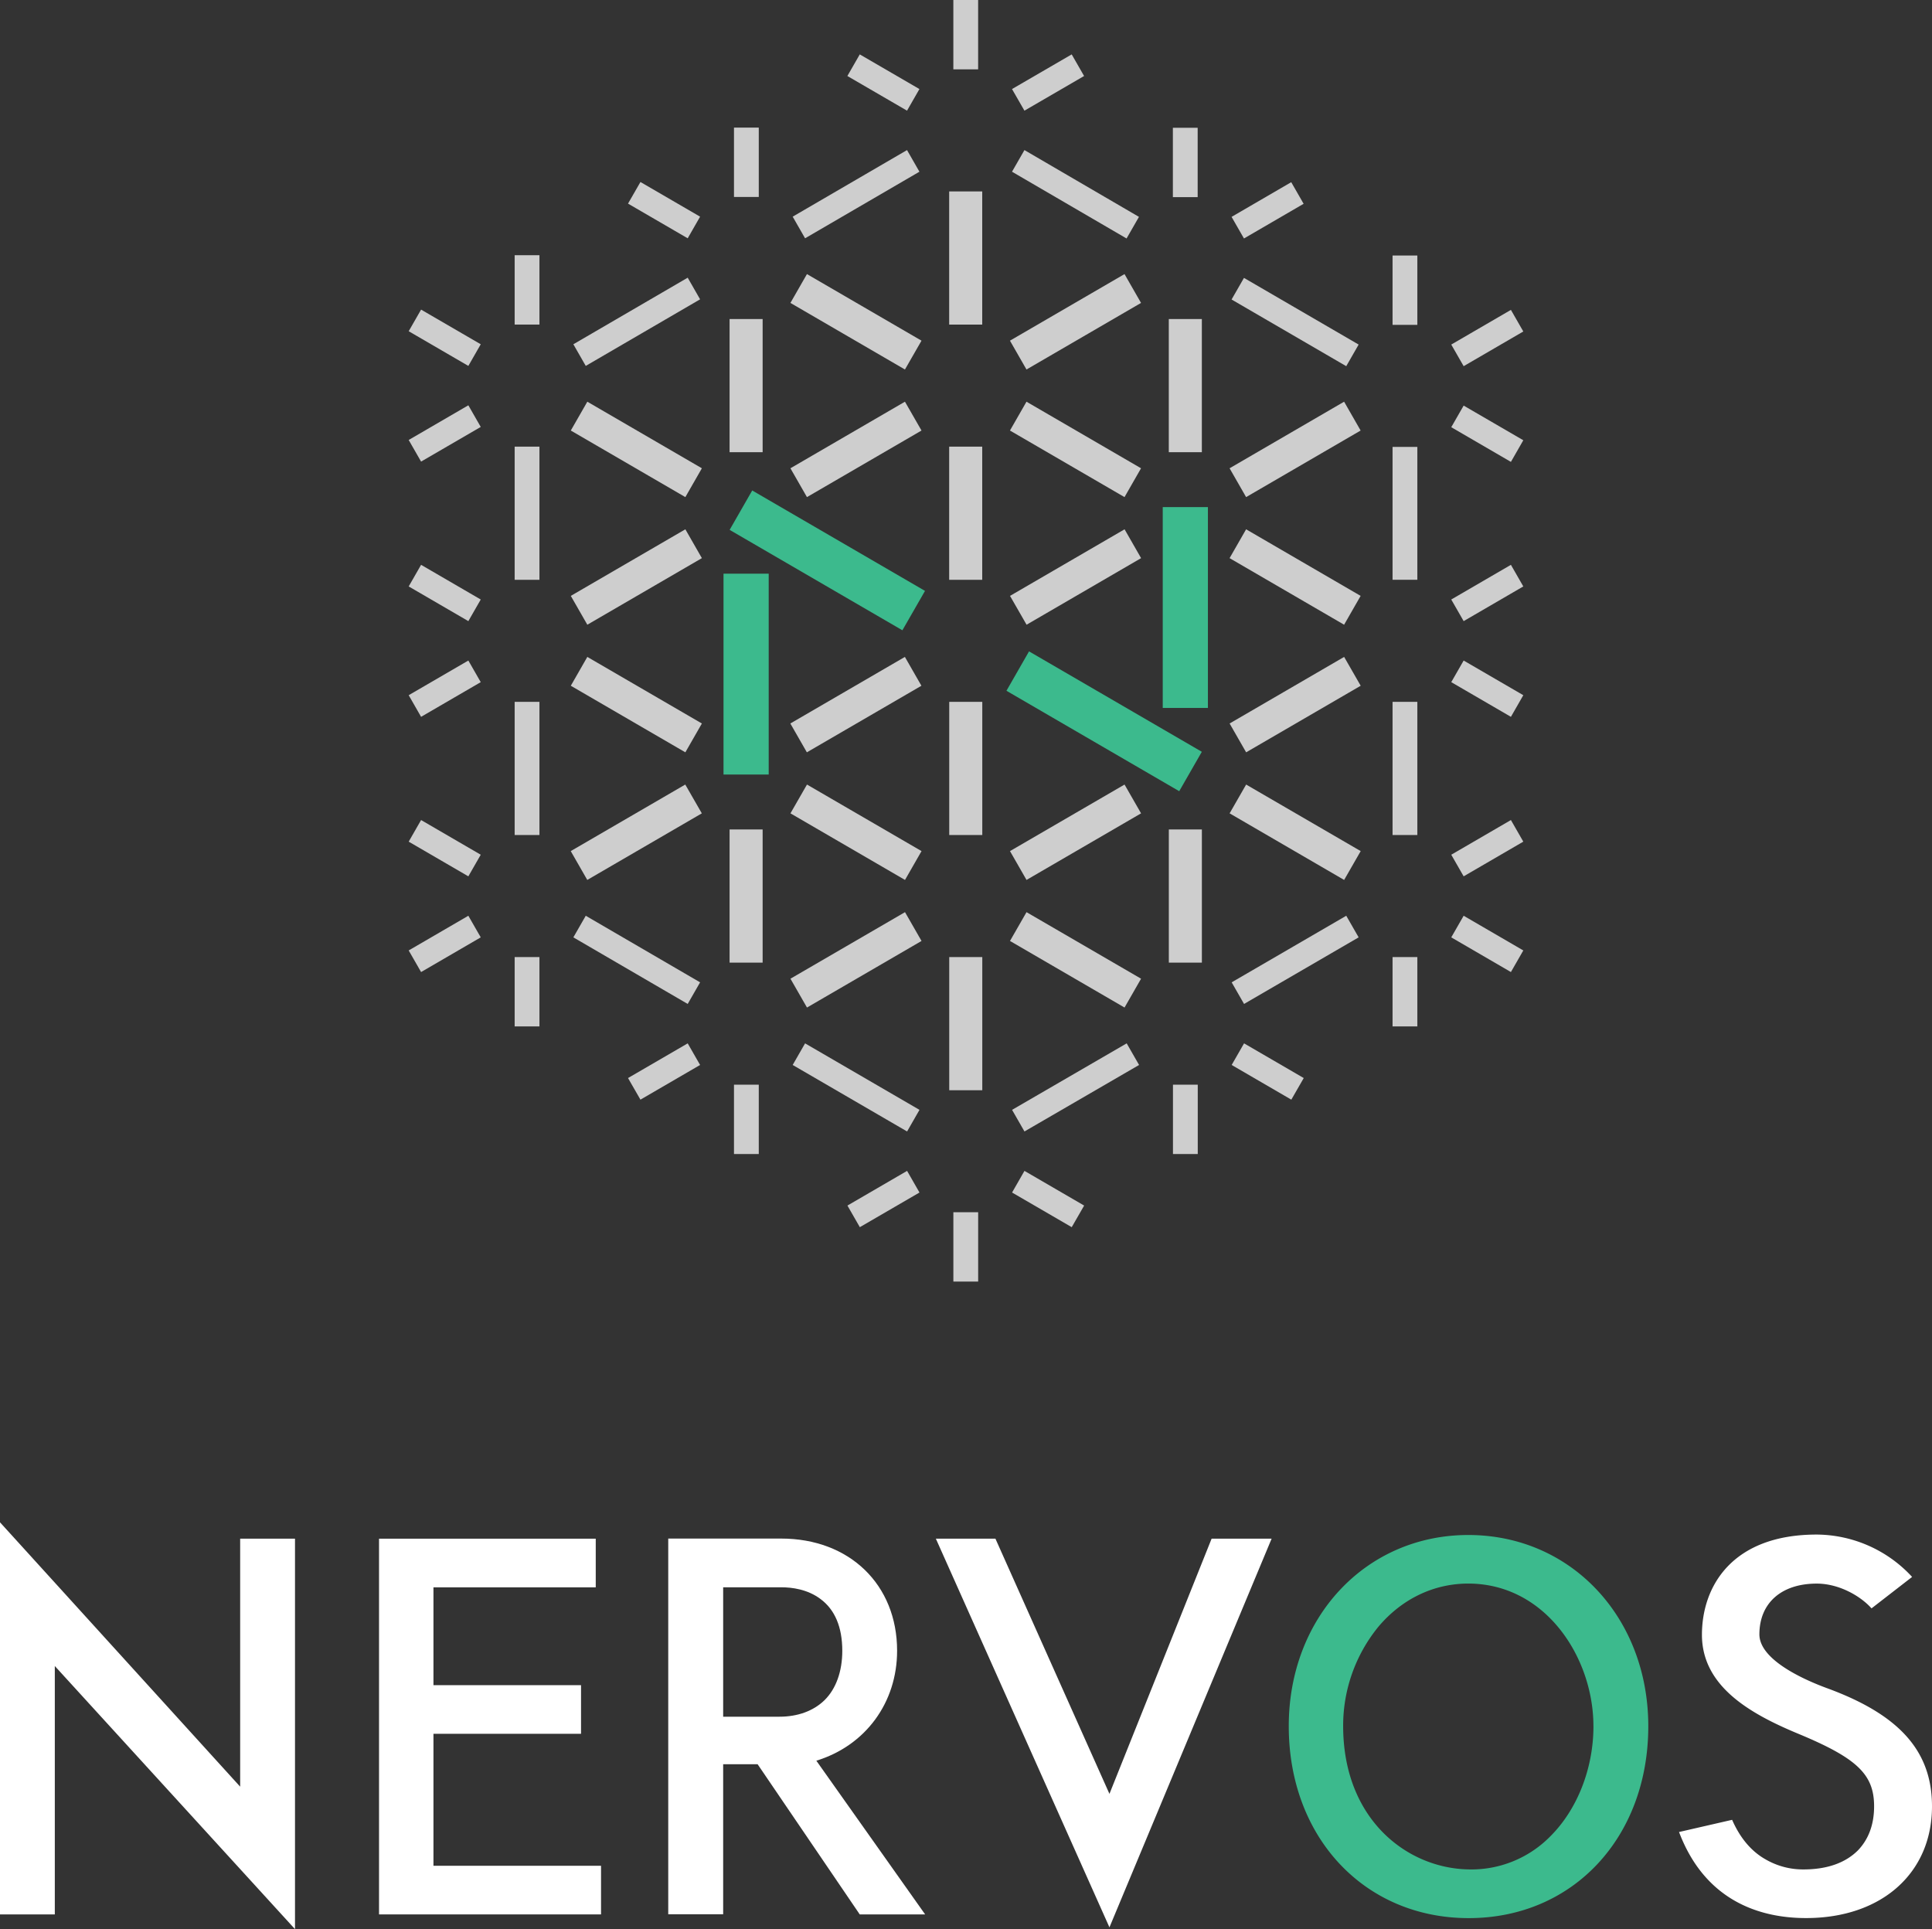 <svg xmlns="http://www.w3.org/2000/svg" viewBox="0 0 650 649.01"><rect x="0" y="0" width="650" height="649.01" fill="#333333" stroke="none"/><defs><style>.cls-1{fill:#fff;}.cls-2{fill:#3cba8d;}.cls-3{fill:#cecece;}</style></defs><title>资源 13@2x11</title><g id="图层_2" data-name="图层 2"><g id="图层_1-2" data-name="图层 1"><path class="cls-1" d="M615,568.06c-6.94-2.52-23.07-9.33-23.07-18.22,0-10.53,7.39-17.08,19.29-17.08,7.35,0,14.4,4,18.13,8l.31.33,13.64-10.57-.36-.4a44,44,0,0,0-31.71-13.86c-28.48,0-38.63,17.42-38.63,33.72,0,17.51,16.51,26.71,32.66,33.4,19.6,8.16,25.26,13.62,25.26,24.31,0,6.11-1.85,11.11-5.49,14.87-4.26,4.22-10.42,6.36-18.29,6.36a25.13,25.13,0,0,1-12.76-3.4c-4.68-2.64-8.4-7-11.06-12.92l-.17-.37-17.86,4.1.21.54c9.14,23.48,28.15,28.41,42.5,28.41C633,645.3,650,630.19,650,607.7,650,589.23,639.21,577,615,568.06Z"/><rect class="cls-2" x="243.42" y="193" width="15.2" height="67.57"/><rect class="cls-2" x="391.19" y="170.6" width="15.2" height="67.57"/><polygon class="cls-2" points="253.24 165.1 253.08 165 245.48 178.26 303.44 211.95 303.6 212.04 311.21 198.79 253.24 165.1"/><polygon class="cls-2" points="346.37 219.23 346.21 219.13 338.61 232.39 396.57 266.08 396.74 266.17 404.34 252.92 346.37 219.23"/><rect class="cls-3" x="320.74" width="8.34" height="23.33"/><polygon class="cls-3" points="285.09 25.57 305.16 37.23 309.33 29.96 289.26 18.3 285.09 25.57"/><polygon class="cls-3" points="360.56 18.3 340.48 29.96 344.66 37.23 364.73 25.57 360.56 18.3"/><rect class="cls-3" x="245.46" y="107.33" width="11.12" height="44.8"/><polygon class="cls-3" points="192.04 144.84 230.58 167.24 236.14 157.54 197.6 135.14 192.04 144.84"/><polygon class="cls-3" points="197.6 210.17 236.14 187.77 230.58 178.07 192.04 200.47 197.6 210.17"/><rect class="cls-3" x="319.34" y="64.4" width="11.12" height="44.8"/><polygon class="cls-3" points="265.93 101.91 304.46 124.31 310.03 114.61 271.49 92.21 265.93 101.91"/><polygon class="cls-3" points="271.49 167.24 310.03 144.84 304.46 135.14 265.93 157.54 271.49 167.24"/><rect class="cls-3" x="319.34" y="150.26" width="11.12" height="44.8"/><polygon class="cls-3" points="383.89 157.54 345.35 135.14 339.79 144.84 378.33 167.24 383.89 157.54"/><polygon class="cls-3" points="378.33 92.21 339.79 114.61 345.35 124.31 383.89 101.91 378.33 92.21"/><rect class="cls-3" x="319.36" y="236.12" width="11.12" height="44.8"/><polygon class="cls-3" points="265.94 273.63 304.48 296.03 310.04 286.33 271.5 263.94 265.94 273.63"/><polygon class="cls-3" points="271.5 338.96 310.04 316.56 304.48 306.87 265.94 329.26 271.5 338.96"/><rect class="cls-3" x="319.36" y="321.98" width="11.12" height="44.8"/><polygon class="cls-3" points="383.9 329.26 345.36 306.87 339.8 316.56 378.34 338.96 383.9 329.26"/><polygon class="cls-3" points="378.34 263.94 339.8 286.33 345.36 296.03 383.9 273.63 378.34 263.94"/><rect class="cls-3" x="393.24" y="279.05" width="11.12" height="44.8"/><polygon class="cls-3" points="457.79 286.33 419.25 263.94 413.69 273.63 452.22 296.03 457.79 286.33"/><polygon class="cls-3" points="452.22 221 413.69 243.4 419.25 253.1 457.79 230.7 452.22 221"/><polygon class="cls-3" points="192.04 230.7 230.58 253.1 236.14 243.4 197.6 221 192.04 230.7"/><rect class="cls-3" x="245.46" y="279.05" width="11.12" height="44.8"/><rect class="cls-3" x="393.23" y="107.33" width="11.12" height="44.8"/><polygon class="cls-3" points="345.38 210.17 383.91 187.77 378.35 178.07 339.81 200.47 345.38 210.17"/><polygon class="cls-3" points="457.77 200.47 419.24 178.07 413.68 187.77 452.21 210.17 457.77 200.47"/><polygon class="cls-3" points="452.21 135.14 413.68 157.54 419.24 167.24 457.77 144.84 452.21 135.14"/><polygon class="cls-3" points="304.44 221 265.9 243.4 271.46 253.1 310 230.7 304.44 221"/><polygon class="cls-3" points="230.55 263.94 192.02 286.33 197.58 296.03 236.12 273.63 230.55 263.94"/><rect class="cls-3" x="246.94" y="42.93" width="8.34" height="23.33"/><polygon class="cls-3" points="211.29 68.5 231.37 80.17 235.54 72.89 215.47 61.23 211.29 68.5"/><polygon class="cls-3" points="309.33 57.77 305.16 50.49 266.69 72.89 270.86 80.17 309.33 57.77"/><rect class="cls-3" x="173.15" y="85.86" width="8.34" height="23.33"/><polygon class="cls-3" points="137.5 111.43 157.57 123.1 161.74 115.82 141.67 104.16 137.5 111.43"/><polygon class="cls-3" points="141.67 155.29 161.74 143.63 157.57 136.35 137.5 148.02 141.67 155.29"/><polygon class="cls-3" points="235.54 100.7 231.37 93.42 192.9 115.82 197.07 123.1 235.54 100.7"/><rect class="cls-3" x="173.15" y="150.26" width="8.34" height="44.8"/><polygon class="cls-3" points="137.5 197.29 157.57 208.96 161.74 201.69 141.67 190.02 137.5 197.29"/><polygon class="cls-3" points="141.67 241.16 161.74 229.49 157.57 222.22 137.5 233.88 141.67 241.16"/><rect class="cls-3" x="173.15" y="236.12" width="8.34" height="44.8"/><polygon class="cls-3" points="137.5 283.15 157.57 294.82 161.74 287.55 141.67 275.88 137.5 283.15"/><polygon class="cls-3" points="141.67 327.02 161.74 315.35 157.57 308.08 137.5 319.75 141.67 327.02"/><rect class="cls-3" x="173.15" y="321.98" width="8.34" height="23.33"/><polygon class="cls-3" points="197.07 308.08 192.9 315.35 231.37 337.75 235.54 330.48 197.07 308.08"/><polygon class="cls-3" points="215.47 369.95 235.54 358.28 231.37 351.01 211.29 362.68 215.47 369.95"/><rect class="cls-3" x="246.94" y="364.91" width="8.34" height="23.33"/><polygon class="cls-3" points="270.86 351.01 266.69 358.28 305.18 380.65 309.35 373.38 270.86 351.01"/><polygon class="cls-3" points="289.28 412.85 309.35 401.19 305.18 393.91 285.11 405.58 289.28 412.85"/><rect class="cls-3" x="320.75" y="407.82" width="8.34" height="23.33"/><polygon class="cls-3" points="364.75 405.58 344.67 393.91 340.5 401.19 360.57 412.85 364.75 405.58"/><polygon class="cls-3" points="383.23 358.28 379.06 351.01 340.5 373.38 344.67 380.65 383.23 358.28"/><rect class="cls-3" x="394.63" y="364.91" width="8.34" height="23.33"/><polygon class="cls-3" points="438.63 362.68 418.55 351.01 414.38 358.28 434.45 369.95 438.63 362.68"/><polygon class="cls-3" points="457.1 315.35 452.93 308.08 414.38 330.48 418.55 337.75 457.1 315.35"/><rect class="cls-3" x="468.51" y="321.98" width="8.34" height="23.33"/><polygon class="cls-3" points="512.5 319.75 492.43 308.08 488.26 315.35 508.33 327.02 512.5 319.75"/><polygon class="cls-3" points="508.33 275.88 488.26 287.55 492.43 294.82 512.5 283.15 508.33 275.88"/><rect class="cls-3" x="468.51" y="236.12" width="8.34" height="44.8"/><polygon class="cls-3" points="512.5 233.88 492.43 222.22 488.26 229.49 508.33 241.16 512.5 233.88"/><polygon class="cls-3" points="508.33 190.02 488.26 201.69 492.43 208.96 512.5 197.29 508.33 190.02"/><rect class="cls-3" x="468.51" y="85.96" width="8.34" height="23.33"/><rect class="cls-3" x="468.51" y="150.35" width="8.34" height="44.7"/><polygon class="cls-3" points="512.5 148.11 492.43 136.45 488.26 143.72 508.33 155.39 512.5 148.11"/><polygon class="cls-3" points="508.33 104.25 488.26 115.92 492.43 123.19 512.5 111.52 508.33 104.25"/><rect class="cls-3" x="394.6" y="42.99" width="8.34" height="23.33"/><polygon class="cls-3" points="344.66 50.49 340.48 57.77 379.02 80.23 383.19 72.96 344.66 50.49"/><polygon class="cls-3" points="418.52 93.49 414.35 100.76 452.93 123.19 457.1 115.92 418.52 93.49"/><polygon class="cls-3" points="434.42 61.29 414.35 72.96 418.52 80.23 438.59 68.56 434.42 61.29"/><polygon class="cls-1" points="80.8 517.65 80.8 601.08 0 512.14 0 644.05 18.44 644.05 18.44 560.49 99.25 649.01 99.25 517.65 80.8 517.65"/><polygon class="cls-1" points="145.83 627.69 145.83 583.29 195.48 583.29 195.48 566.93 145.83 566.93 145.83 534.02 200.43 534.02 200.43 517.65 127.52 517.65 127.52 644.05 202.21 644.05 202.21 627.69 145.83 627.69"/><path class="cls-1" d="M274.65,592.34c16.53-5.08,27.17-19.51,27.17-37,0-22.22-16-37.73-39-37.73h-38v126.4H243.3V593.53h11.59l34.21,50.3.15.22h22Zm8.73-37c0,7-2.14,12.88-6,16.66-3.73,3.62-9,5.54-15.18,5.54H243.3V534h19.55c3.62,0,8.85.68,13.17,3.92C280.9,541.52,283.38,547.39,283.38,555.39Z"/><polygon class="cls-1" points="407.63 517.65 373.26 603.5 335.04 517.96 334.91 517.65 314.86 517.65 373.26 648.4 427.82 517.65 407.63 517.65"/><path class="cls-2" d="M494,516.41c-34.44,0-60.41,27.65-60.41,64.31,0,37.42,25.46,64.58,60.55,64.58s60.41-27.16,60.41-64.58C554.53,544.05,528.5,516.41,494,516.41Zm42.1,64.31c0,14.25-5.47,28.15-14.64,37.19a37.19,37.19,0,0,1-27.46,11c-20.93-.43-42.11-17.13-42.11-48.22a52.58,52.58,0,0,1,11.75-33.29c7.9-9.45,18.68-14.65,30.35-14.65C520,532.77,536.09,557.66,536.09,580.71Z"/></g></g></svg>